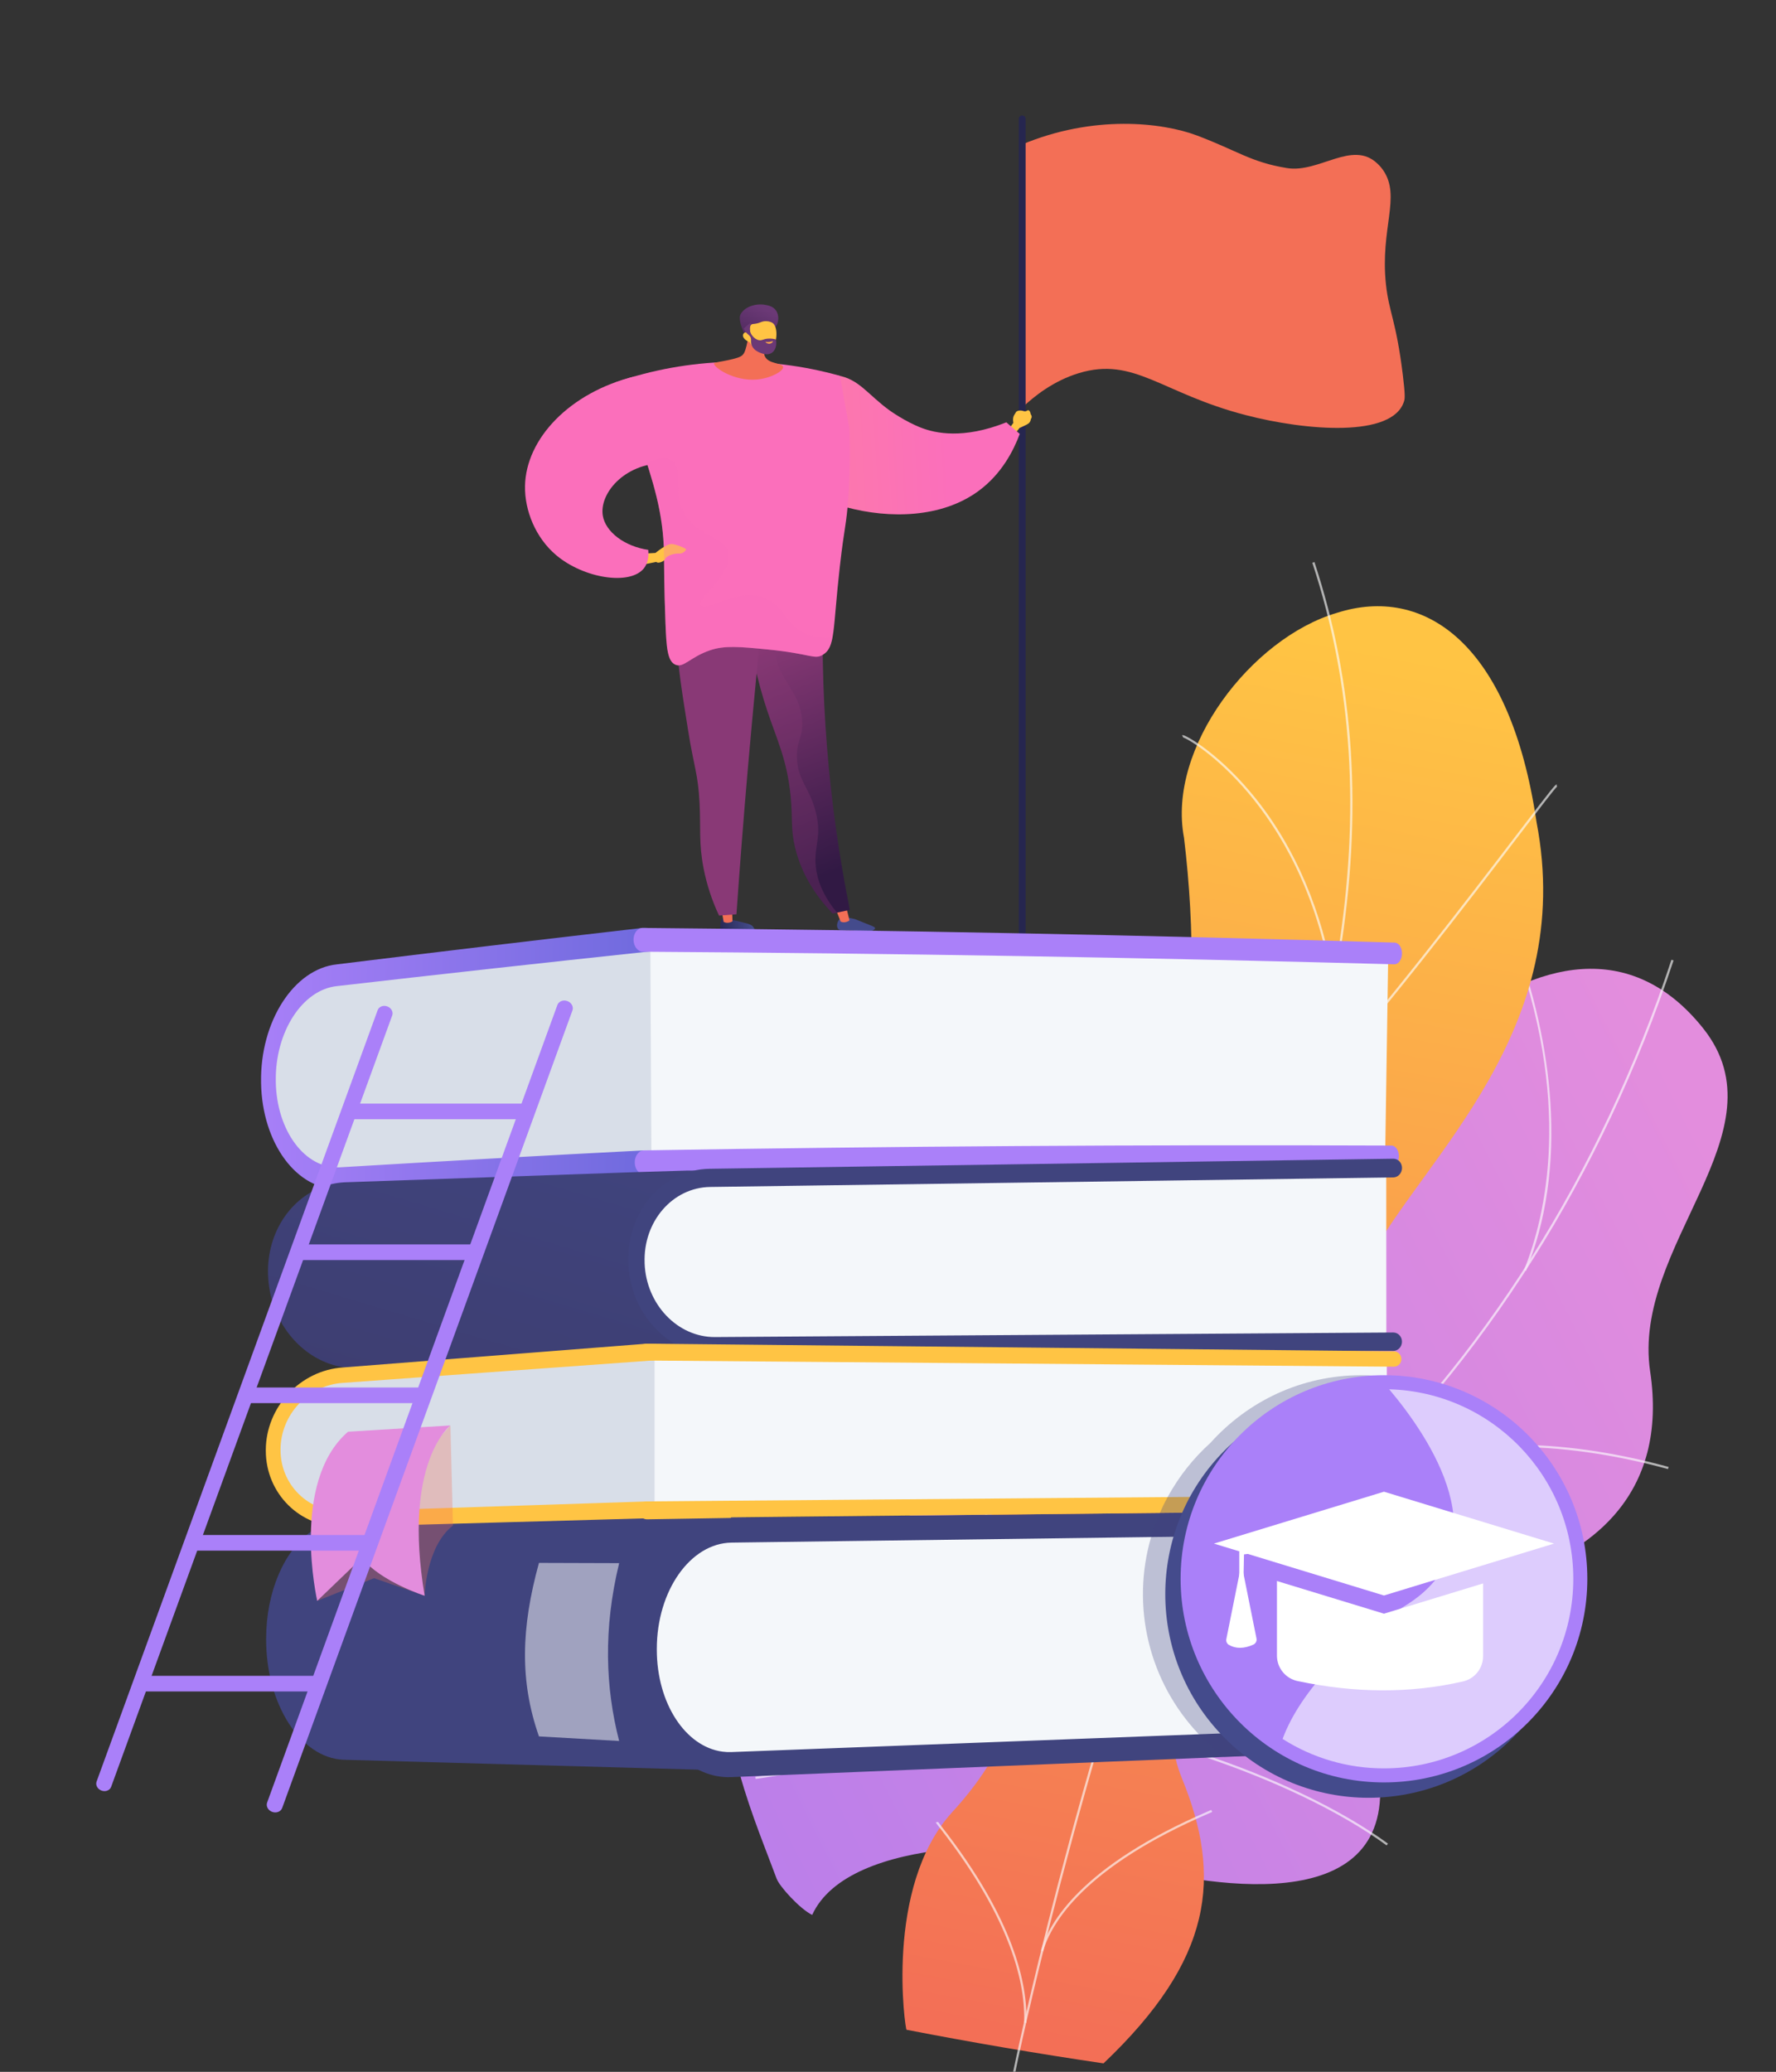 <svg width="475" height="554" viewBox="0 0 475 554" fill="none" xmlns="http://www.w3.org/2000/svg">
<rect x="0" y="0" width="475" height="554" fill="#333333" stroke="none"/>
<path d="M217.224 512.035C214.066 510.537 208.504 504.498 207.704 502.325C202.376 487.862 190.646 461.434 196.566 446.252C197.575 443.659 210.169 445.027 212.606 443.136C220.847 442.058 223.773 442.196 231.104 437.312C252.747 422.912 229.441 375.158 274.38 375.582C307.295 375.893 329.214 394.379 341.012 346.886C352.81 299.393 416.965 226.665 455.492 274.936C477.602 302.641 436.288 332.897 441.34 366.719C446.139 398.86 427.043 417.856 392.299 424.964C357.554 432.071 369.113 449.926 369.15 478.999C369.191 513.926 318.812 503.794 295.953 497.138C277.533 491.764 227.043 490.533 217.224 512.035Z" fill="url(#paint0_linear)"/>
<g style="mix-blend-mode:soft-light" opacity="0.8">
<g style="mix-blend-mode:soft-light" opacity="0.8">
<path d="M202.102 475.682L202.018 475.091C230.947 471.023 259.063 462.457 285.351 449.703C310.522 437.472 334.02 421.376 355.216 401.859C396.358 363.95 428.109 313.729 447.035 256.629L447.6 256.817C428.649 314.014 396.837 364.321 355.619 402.298C334.389 421.862 310.834 437.994 285.612 450.247C259.268 463.026 231.092 471.608 202.102 475.682V475.682Z" fill="#FCFDFE"/>
</g>
<g style="mix-blend-mode:soft-light" opacity="0.8">
<path d="M370.862 493.452C345.545 474.98 298.252 459.377 265.439 458.681L265.451 458.084C298.366 458.781 345.813 474.43 371.213 492.969L370.862 493.452Z" fill="#FCFDFE"/>
</g>
<g style="mix-blend-mode:soft-light" opacity="0.8">
<path d="M224.301 472.282L224.057 471.736C239.639 464.747 251.089 450.141 258.093 428.329C263.225 412.343 265.893 392.929 266.021 370.626H266.619C266.488 392.991 263.812 412.465 258.661 428.509C251.606 450.492 240.046 465.218 224.301 472.282Z" fill="#FCFDFE"/>
</g>
<g style="mix-blend-mode:soft-light" opacity="0.8">
<path d="M361.283 396.662L361.012 396.129C389.647 381.468 423.186 385.926 446.27 392.248L446.112 392.824C423.125 386.531 389.744 382.089 361.283 396.662Z" fill="#FCFDFE"/>
</g>
<g style="mix-blend-mode:soft-light" opacity="0.8">
<path d="M408.151 339.818L407.598 339.593C413.451 325.145 420.777 294.329 404.072 250.214L404.63 250.003C410.269 264.892 413.739 280.381 414.661 294.796C415.724 311.385 413.534 326.533 408.151 339.818Z" fill="#FCFDFE"/>
</g>
</g>
<path d="M295.141 551.734C277.559 549.144 259.998 546.149 242.458 542.747C242.172 543.005 236.409 504.745 254.564 484.678C290.472 445.807 266.284 410.92 259.385 390.248C248.456 361.126 254.205 329.579 283.822 329.111C316.669 327.946 322.624 273.529 316.671 224.017C312.068 199.874 334.826 170.578 357.536 163.883C380.719 156.464 403.856 171.648 410.946 219.775C421.678 275.499 381.054 309.101 366.013 337.039C351.218 364.466 385.643 386.655 357.929 410.955C334.617 432.547 305.23 448.066 315.985 475.191C327.025 502.016 324.378 523.937 295.141 551.734Z" fill="url(#paint1_linear)"/>
<g style="mix-blend-mode:soft-light" opacity="0.8">
<g style="mix-blend-mode:soft-light" opacity="0.8">
<path d="M271.568 554H270.972C270.972 553.667 287.762 473.191 316.741 394.848C320.742 382.162 325.09 369.368 329.292 356.995C340.55 323.864 352.192 289.598 357.719 255.483C363.898 217.347 361.696 182.999 350.985 150.475L351.552 150.289C362.294 182.906 364.504 217.354 358.308 255.579C352.772 289.742 341.122 324.027 329.856 357.182C325.653 369.551 321.308 382.34 317.303 395.036C288.434 473.096 271.607 553.544 271.568 554Z" fill="#FCFDFE"/>
</g>
<g style="mix-blend-mode:soft-light" opacity="0.8">
<path d="M350.217 292.904L349.773 292.505C369.378 270.705 393.03 239.715 405.738 223.069C415.652 210.078 416.001 209.717 416.385 209.779L416.292 210.369L416.339 210.073L416.452 210.343C415.953 210.676 411.654 216.302 406.211 223.431C393.499 240.084 369.838 271.082 350.217 292.904Z" fill="#FCFDFE"/>
</g>
<g style="mix-blend-mode:soft-light" opacity="0.8">
<path d="M356.243 263.031C352.18 237.994 341.873 221.534 333.94 212.135C325.106 201.666 317.15 197.256 316.345 197.183C316.392 197.183 316.438 197.168 316.477 197.141L316.144 196.642C316.3 196.537 316.505 196.567 316.954 196.763C319.115 197.705 327.221 202.779 335.722 213.355C346.431 226.68 353.731 243.824 356.835 262.933L356.243 263.031Z" fill="#FCFDFE"/>
</g>
<g style="mix-blend-mode:soft-light" opacity="0.8">
<path d="M300.097 446.06L299.505 445.99C302.271 422.731 296.857 397.712 283.413 371.63C276.403 358.029 267.462 344.706 256.839 332.023C256.106 331.146 255.804 330.785 255.721 330.639L256.238 330.339C256.299 330.446 256.736 330.971 257.298 331.639C267.948 344.348 276.915 357.709 283.943 371.349C297.447 397.546 302.878 422.679 300.097 446.06Z" fill="#FCFDFE"/>
</g>
<g style="mix-blend-mode:soft-light" opacity="0.8">
<path d="M308.03 421.561L307.521 421.246C328.587 387.176 372.99 384.802 373.369 384.923L373.592 385.203L373.387 385.497L373.292 385.218L373.264 385.509C372.478 385.509 328.913 387.785 308.03 421.561ZM373.196 384.931L373.291 385.213L373.196 384.931Z" fill="#FCFDFE"/>
</g>
<g style="mix-blend-mode:soft-light" opacity="0.8">
<path d="M274.506 540.873L273.909 540.85C274.282 530.72 270.666 513.452 251.325 488.722C250.291 487.401 250.291 487.401 250.316 487.225L250.908 487.31L250.612 487.268L250.888 487.161C250.94 487.26 251.335 487.767 251.796 488.353C271.243 513.225 274.878 530.642 274.506 540.873Z" fill="#FCFDFE"/>
</g>
<g style="mix-blend-mode:soft-light" opacity="0.8">
<path d="M278.971 521.792L278.396 521.626C280.622 513.938 289.386 498.872 323.071 484.349C323.538 484.148 323.839 484.016 323.947 483.963L324.22 484.496C324.109 484.552 323.795 484.689 323.307 484.898C289.848 499.323 281.167 514.205 278.971 521.792Z" fill="#FCFDFE"/>
</g>
</g>
<path d="M273.153 38.721C292.48 30.567 310.911 32.762 320.112 36.225C330.991 40.322 334.6 43.398 344.23 44.945C352.79 46.321 361.676 37.383 368.348 43.7C368.962 44.257 369.506 44.884 369.971 45.569C374.75 52.602 369.105 61.096 370.667 75.936C371.467 83.53 373.4 85.638 375.189 100.233C375.869 105.783 375.728 106.6 375.537 107.241C372.614 117.089 349.422 115.229 333.099 110.978C310.595 105.121 303.35 95.297 288.573 99.765C281.757 101.827 276.577 105.951 273.267 109.11C274.775 85.753 271.645 62.081 273.153 38.721Z" fill="url(#paint2_linear)"/>
<path d="M273.395 257.932C273.154 257.932 272.923 257.836 272.752 257.666C272.582 257.495 272.486 257.263 272.486 257.022V31.777C272.486 31.535 272.582 31.304 272.752 31.133C272.923 30.962 273.154 30.866 273.395 30.866C273.637 30.866 273.868 30.962 274.038 31.133C274.209 31.304 274.305 31.535 274.305 31.777V257.022C274.305 257.142 274.282 257.26 274.236 257.371C274.19 257.481 274.123 257.582 274.039 257.666C273.954 257.751 273.854 257.818 273.744 257.863C273.633 257.909 273.515 257.932 273.395 257.932V257.932Z" fill="#26264F"/>
<path d="M269.406 115.328L271.033 113.055C271.033 113.055 270.721 111.864 271.251 110.99L271.78 110.116C271.78 110.116 272.469 109.469 273.791 109.923C273.937 109.975 274.094 109.992 274.248 109.973C274.402 109.953 274.55 109.898 274.679 109.812C275.458 109.273 275.666 110.757 275.666 110.757C275.666 110.757 276.231 111.423 275.724 111.994C275.724 111.994 275.658 112.839 275.03 113.273C274.401 113.708 272.702 114.422 272.702 114.422L270.884 116.613L269.406 115.328Z" fill="url(#paint3_linear)"/>
<path d="M269.148 112.93C257.511 117.572 250.03 115.759 246.556 114.448C242.184 112.804 237.993 109.789 237.993 109.789C232.075 105.53 229.757 101.301 223.924 100.374C222.874 100.21 221.809 100.168 220.75 100.25C212.335 100.995 202.963 112.143 204.171 119.554C206.261 132.408 242.009 145.648 261.639 131.338C267.956 126.731 271.123 120.354 272.737 116.027L269.148 112.93Z" fill="url(#paint4_linear)"/>
<path d="M193.153 245.802C192.674 246.243 192.644 247.274 192.624 247.946C192.602 248.131 192.611 248.318 192.651 248.5C192.942 249.256 194.438 249.246 196.794 249.342C200.514 249.495 201.633 249.72 201.889 249.151C202.128 248.618 201.42 247.819 201.34 247.723C200.913 247.247 200.414 247.094 199.452 246.841C197.673 246.373 196.474 246.13 196.112 246.057C193.846 245.596 193.467 245.513 193.153 245.802Z" fill="url(#paint5_linear)"/>
<path d="M195.763 242.088L195.907 246.328C195.793 246.526 194.506 247.07 193.539 246.495L192.809 242.294L195.763 242.088Z" fill="url(#paint6_linear)"/>
<path d="M224.499 245.859C223.859 246.495 223.656 247.716 224.15 248.355C224.644 248.994 225.435 248.573 227.641 248.758C229.997 248.954 230.584 249.545 232.209 249.187C232.874 249.042 234.038 248.67 234.038 248.205C234.038 247.873 233.466 247.679 231.556 246.924C228.845 245.851 228.86 245.801 228.278 245.671C226.81 245.343 225.345 245.019 224.499 245.859Z" fill="url(#paint7_linear)"/>
<path d="M226.216 242.088L227.191 246.082C227.089 246.29 225.849 246.931 224.84 246.428L223.287 242.511L226.216 242.088Z" fill="url(#paint8_linear)"/>
<path d="M220.312 155.233C219.114 184.762 221.458 214.328 227.294 243.298L222.7 244.275C219.061 240.495 214.53 234.609 212.623 226.532C211.439 221.517 212.056 219.006 211.459 212.886C210.513 203.14 207.824 197.908 205.18 189.959C202.805 182.803 200.103 172.352 199.093 158.518L220.312 155.233Z" fill="url(#paint9_linear)"/>
<path style="mix-blend-mode:multiply" opacity="0.3" d="M218.192 217.159C216.505 210.474 213.256 208.705 213.142 202.396C213.058 197.933 214.661 197.57 214.555 193.295C214.388 186.815 210.601 183.419 208.696 179.341C206.685 175.036 205.913 168.122 211.336 156.621L199.094 158.518C200.105 172.352 202.806 182.814 205.182 189.959C207.825 197.917 210.515 203.14 211.461 212.886C212.054 219.005 211.438 221.516 212.625 226.532C214.531 234.609 219.063 240.495 222.702 244.275L223.866 244.027C219.931 239.325 218.546 235.127 218.19 231.712C217.617 226.177 219.891 223.899 218.192 217.159Z" fill="url(#paint10_linear)"/>
<path d="M205.001 154.401C203.179 171.194 201.51 188.306 199.995 205.735C198.865 218.813 197.855 231.729 196.966 244.484L192.312 244.817C190.405 240.765 189.009 236.491 188.156 232.093C186.861 225.395 187.452 221.491 187.095 214.601C186.694 206.876 185.599 205.139 184.04 195.336C180.858 175.439 179.265 165.491 184.312 159.625C185.945 157.714 191.013 152.99 205.001 154.401Z" fill="url(#paint11_linear)"/>
<path d="M164.799 102.187C184.12 95.562 204.995 94.973 224.659 100.496L227.162 114.518C227.415 120.697 227.324 126.885 226.891 133.053C226.364 140.554 225.851 140.667 224.645 151.254C222.68 168.516 223.502 173.026 220.037 175.1C217.783 176.449 216.967 174.822 205.465 173.68C197.751 172.914 193.814 172.558 189.909 173.881C184.59 175.684 182.811 178.707 180.617 177.724C178.512 176.78 178.244 173.144 177.99 166.804C177.598 157.024 177.623 150.377 177.586 147.999C177.42 137.08 174.659 128.745 171.123 118.069C169.33 112.655 167.218 107.351 164.799 102.187Z" fill="url(#paint12_linear)"/>
<path d="M200.59 86.018C200.501 88.169 200.194 90.306 199.676 92.397C199.254 94.087 198.991 94.515 198.667 94.856C198.18 95.37 197.46 95.786 193.482 96.55C191.321 96.966 191.042 96.938 190.988 97.148C190.702 98.171 196.343 102.012 202.409 101.484C206.121 101.16 209.586 99.234 209.439 98.118C209.293 97.001 205.579 97.396 204.589 95.324C203.9 93.884 204.863 91.942 205.962 90.351C205.076 88.461 201.472 87.907 200.59 86.018Z" fill="url(#paint13_linear)"/>
<path d="M207.371 87.469C208.302 86.359 208.464 84.342 207.538 83.012C206.733 81.868 205.385 81.639 204.577 81.501C202.238 81.104 199.214 81.929 198.065 84.043C197.385 85.296 198.564 88.037 198.749 88.527C198.955 89.083 199.37 89.293 199.746 89.724C200.261 90.323 201.076 91.273 202.381 92.862C202.542 92.322 202.751 91.796 203.003 91.292C203.329 90.636 203.738 90.024 204.22 89.473C205.516 88.04 206.489 88.521 207.371 87.469Z" fill="url(#paint14_linear)"/>
<path d="M200.449 91.483C200.449 91.483 201.862 94.107 204.954 94.071C207.722 94.039 208.457 87.867 206.765 86.459C206.199 85.988 205.032 85.743 204.062 85.96C203.486 86.088 203.284 86.312 202.341 86.504C201.473 86.68 201.235 86.572 200.964 86.777C200.632 87.031 200.354 87.687 200.798 89.528C200.3 88.965 199.679 88.727 199.221 88.915C199.064 88.989 198.93 89.104 198.833 89.248C198.411 89.942 199.008 90.879 200.449 91.483Z" fill="url(#paint15_linear)"/>
<path d="M200.861 86.401C200.989 86.507 200.557 86.983 200.489 87.684C200.356 89.047 201.653 90.759 203.051 90.974C203.882 91.1 204.135 90.609 205.518 90.538C206.19 90.505 206.864 90.58 207.513 90.761C207.865 92.282 207.38 93.756 206.349 94.392C205.234 95.079 203.882 94.558 203.317 94.334C202.939 94.187 201.729 93.718 201.146 92.553C200.537 91.338 201.234 90.662 200.506 89.824C200.14 89.401 199.64 89.2 199.184 88.394C199.086 88.221 199.002 88.041 198.931 87.855C199.683 87.138 200.675 86.248 200.861 86.401Z" fill="url(#paint16_linear)"/>
<path d="M206.487 91.263C206.487 91.263 205.875 91.543 204.848 91.43C204.798 91.43 204.741 91.43 204.735 91.461C204.705 91.558 205.343 92.032 205.96 91.892C206.399 91.794 206.758 91.403 206.705 91.295C206.68 91.25 206.583 91.25 206.487 91.263Z" fill="url(#paint17_linear)"/>
<path d="M172.536 148.006L175.312 147.851C175.312 147.851 178.353 145.303 179.737 145.461C181.122 145.619 183.192 146.583 183.444 146.792C183.697 147.002 182.688 148.124 181.677 148.014C180.667 147.904 178.414 148.45 178.01 149.345C177.606 150.241 175.849 150.775 175.56 150.252L171.829 150.993L172.536 148.006Z" fill="url(#paint18_linear)"/>
<path d="M173.375 147.034C173.57 149.314 173.074 150.861 172.246 151.923C168.578 156.629 156.11 154.705 148.699 148.402C143.213 143.742 140.308 136.49 140.416 129.998C140.624 117.332 152.353 104.919 169.796 100.631L177.543 123.812C166.789 123.979 160.254 132.091 161.223 137.886C161.945 142.201 166.973 146.08 173.375 147.034Z" fill="url(#paint19_linear)"/>
<path style="mix-blend-mode:multiply" opacity="0.3" d="M215.565 169.433C209.913 167.017 209.94 162.016 204.657 159.928C197.116 156.95 188.786 163.868 187.486 161.951C186.131 159.954 196.082 153.832 194.757 147.794C193.706 142.997 186.761 143.847 183.04 137.279C179.513 131.048 182.932 125.297 179.809 123.123C178.688 122.346 176.712 122.04 172.963 123.691C175.576 131.862 177.451 139.066 177.586 147.997C177.623 150.377 177.598 157.024 177.99 166.802C178.244 173.143 178.512 176.787 180.617 177.722C182.811 178.707 184.59 175.682 189.91 173.88C193.815 172.548 197.751 172.913 205.465 173.678C216.967 174.82 217.783 176.447 220.037 175.098C221.505 174.221 222.198 172.9 222.669 170.363C220.363 170.613 217.918 170.437 215.565 169.433Z" fill="url(#paint20_linear)"/>
<path d="M185.734 311.203C153.705 312.341 121.69 313.639 89.69 315.096C80.869 315.498 73.679 305.745 73.485 293.295L73.355 284.87C73.161 272.429 80.076 261.612 88.945 260.713C121.103 257.451 153.29 254.349 185.508 251.407C185.584 271.338 185.659 291.27 185.734 311.203Z" fill="#D8DEE8"/>
<path d="M172.227 313.972C145.119 315.184 118.022 316.508 90.935 317.945C79.441 318.432 70.082 305.695 69.823 289.533C69.823 289.473 69.823 289.415 69.823 289.355C69.565 273.192 78.558 259.067 90.126 257.861C117.356 254.499 144.612 251.251 171.896 248.117C173.33 247.979 189.996 249.42 190.001 251.193C190.006 252.965 174.461 254.354 173.044 254.491C145.398 257.436 117.782 260.496 90.197 263.669C80.856 264.586 73.558 275.983 73.761 289.057C73.761 289.117 73.761 289.177 73.761 289.236C73.967 302.318 81.559 312.586 90.852 312.137C117.954 310.513 145.067 309.003 172.192 307.607C173.611 307.542 190.185 309.271 190.189 311.045C190.192 312.819 173.651 313.916 172.227 313.972Z" fill="url(#paint21_linear)"/>
<path d="M370.468 309.218C305.044 309.065 239.631 309.577 174.231 310.754L173.93 251.118C239.737 251.65 305.526 252.849 371.298 254.715C371.023 272.883 370.746 291.051 370.468 309.218Z" fill="#F4F7FA"/>
<path d="M372.888 257.847C305.919 256.033 238.929 254.912 171.919 254.484C170.561 254.476 169.452 253.041 169.442 251.282C169.432 249.523 170.529 248.106 171.887 248.12C238.938 248.734 305.968 250.041 372.978 252.043C374.107 252.076 375.001 253.402 374.973 255.005C374.945 256.608 374.016 257.879 372.888 257.847Z" fill="url(#paint22_linear)"/>
<path d="M372.047 312.125C305.425 312.052 238.818 312.668 172.227 313.972C170.88 313.999 169.773 312.594 169.765 310.834C169.756 309.073 170.843 307.63 172.193 307.607C238.826 306.486 305.474 306.057 372.137 306.317C373.261 306.317 374.15 307.624 374.132 309.226C374.114 310.829 373.17 312.127 372.047 312.125Z" fill="url(#paint23_linear)"/>
<path d="M186.989 313.024H186.97L183.938 313L170.73 313.4L92.732 316.122C90.484 316.171 88.259 316.598 86.152 317.385C77.167 320.775 71.053 330.449 71.726 341.609L71.739 341.753C72.479 354.103 81.291 364.094 92.064 365.625C93.189 365.787 94.326 365.852 95.462 365.82L160.764 363.267L171.106 362.861L175.096 362.707L186.583 362.194L188.984 362.028H189.002L189.82 362.061L191.482 362.026L191.53 361.552L191.722 359.456L191.745 359.203L191.899 357.496L195.578 317.289L195.811 314.743L195.919 313.53L196.021 312.568L186.989 313.024Z" fill="url(#paint24_linear)"/>
<path d="M370.787 358.773L198.7 359.853C184.382 359.943 172.532 351.595 172.163 341.174L171.914 334.083C171.543 323.599 182.886 314.904 197.309 314.696L370.759 312.2L370.787 358.773Z" fill="#F4F7FA"/>
<path d="M372.646 361.226L191.386 362.284C178.986 362.357 168.541 351.409 168.051 337.821V337.671C167.552 324.025 177.289 312.709 189.793 312.528L372.624 309.832C373.924 309.813 374.976 310.92 374.976 312.305C374.976 313.689 373.924 314.824 372.627 314.841L189.948 317.387C179.874 317.527 172.02 326.628 172.408 337.636V337.786C172.793 348.751 181.218 357.59 191.231 357.521L372.637 356.305C373.926 356.296 374.965 357.393 374.965 358.756C374.965 360.119 373.932 361.217 372.646 361.226Z" fill="url(#paint25_linear)"/>
<path d="M189.424 403.248L186.576 403.345L176.175 403.698L170.629 403.889L123.084 405.497L121.089 405.568L112.061 405.873L97.598 406.362L91.753 406.56C89.934 406.598 88.139 406.982 86.463 407.69C85.309 408.178 84.215 408.796 83.2 409.531C76.052 414.6 71.177 425.585 71.177 438.197V438.388C71.177 455.596 80.297 470.019 91.791 470.545L186.605 473.194L192.636 473.36L192.968 469.995L193.135 468.363L198.734 412.429L199.126 409.208L199.55 405.713L199.699 403.483L199.723 402.904L189.424 403.248Z" fill="url(#paint26_linear)"/>
<path d="M370.915 406.86V464.903L323.645 466.774L203.565 471.513C199.955 471.666 196.348 471.152 192.925 469.996C182.475 466.439 175.069 457.127 175.069 445.902V435.884C175.069 422.579 185.516 411.421 199.044 409.208C200.557 408.959 202.085 408.825 203.618 408.807L308.863 407.582L370.915 406.86Z" fill="#F4F7FA"/>
<path d="M374.809 464.764C374.809 466.466 373.896 467.889 372.772 467.937L327.43 469.796L195.582 475.193C192.423 475.324 189.517 474.607 186.723 473.196C177.413 468.496 170.892 456.055 170.892 441.218V441.008C170.892 421.786 181.94 406.013 195.567 405.762H195.648L199.442 405.72L310.209 404.555L372.772 403.889H372.785C373.901 403.889 374.809 405.292 374.809 406.995C374.809 408.697 373.896 410.113 372.772 410.125L371.155 410.158L307.875 410.999L198.734 412.441L195.661 412.485C184.64 412.628 175.668 425.372 175.668 440.895V441.103C175.668 455.461 183.331 467.05 193.213 468.377C194.011 468.484 194.817 468.523 195.622 468.491L320.649 463.739L371.165 461.82L372.777 461.76C373.901 461.705 374.809 463.05 374.809 464.764Z" fill="url(#paint27_linear)"/>
<path d="M186.578 404.066L90.553 406.229C81.725 406.427 74.688 399.433 74.688 390.608V384.617C74.688 375.797 81.725 368.2 90.553 367.643L186.578 361.643V404.066Z" fill="#D8DEE8"/>
<path d="M173.066 405.986L91.756 408.263C80.251 408.497 71.091 399.36 71.091 387.895V387.77C71.091 376.306 80.251 366.389 91.756 365.649L173.066 359.284C174.492 359.192 191.033 360.264 191.033 361.519C191.033 362.773 175.583 363.724 174.168 363.807L91.756 369.768C82.46 370.328 75.029 378.325 75.029 387.602V387.729C75.029 397.008 82.46 404.37 91.756 404.142L173.066 401.48C174.482 401.443 191.033 402.718 191.033 403.976C191.033 405.234 174.491 405.955 173.066 405.986Z" fill="url(#paint28_linear)"/>
<path d="M370.917 363.243V401.897L311.052 402.453L199.57 403.481L190.481 403.565L186.561 403.601L176.16 403.696L175.071 403.708V361.42L185.657 361.439H185.67L191.02 361.53L191.527 361.557L238.417 362.003L370.917 363.243Z" fill="#F4F7FA"/>
<path d="M372.776 365.446L173.066 363.798C171.716 363.787 170.622 362.767 170.622 361.519C170.622 360.27 171.716 359.269 173.066 359.284L372.776 361.326C373.319 361.336 373.836 361.559 374.216 361.948C374.596 362.337 374.808 362.86 374.805 363.404C374.808 363.672 374.757 363.938 374.656 364.186C374.555 364.434 374.406 364.66 374.217 364.85C374.028 365.04 373.803 365.19 373.556 365.293C373.309 365.395 373.043 365.447 372.776 365.446Z" fill="url(#paint29_linear)"/>
<path d="M374.809 401.829C374.811 402.369 374.6 402.888 374.22 403.272C373.841 403.655 373.325 403.873 372.786 403.876H372.772L310.193 404.542L199.408 405.695L195.585 405.738L195.435 405.889L173.068 406.261H173.044C171.957 406.261 171.05 405.468 170.734 404.56C170.679 404.361 170.645 404.158 170.632 403.952C170.629 403.897 170.629 403.841 170.632 403.786C170.632 402.536 171.724 401.479 173.074 401.479H173.152L175.099 401.455L186.586 401.356L312.286 400.321L371.165 399.822L372.782 399.792C373.05 399.79 373.315 399.841 373.562 399.943C373.81 400.044 374.034 400.194 374.223 400.384C374.412 400.574 374.561 400.799 374.661 401.047C374.762 401.296 374.812 401.561 374.809 401.829V401.829Z" fill="url(#paint30_linear)"/>
<g style="mix-blend-mode:soft-light" opacity="0.5">
<path d="M165.595 465.531L144.15 464.304C138.969 449.517 139.361 435.258 144.15 417.91L165.595 417.976C161.296 435.686 161.951 451.349 165.595 465.531Z" fill="white"/>
</g>
<path style="mix-blend-mode:multiply" opacity="0.3" d="M121.149 407.93L120.468 381.157L95.854 408.283C95.854 408.283 82.555 415.46 84.837 428.061L100.053 421.995L113.569 426.683C113.569 426.683 113.908 413.453 121.149 407.93Z" fill="url(#paint31_linear)"/>
<path d="M93.086 382.833L120.468 381.157C120.468 381.157 107.591 390.952 113.569 426.686C113.569 426.686 101.864 422.965 96.778 416.592L84.844 428.059C84.844 428.059 77.553 396.286 93.086 382.833Z" fill="url(#paint32_linear)"/>
<path d="M103.576 269.107C102.502 268.716 101.352 269.165 101.008 270.105L25.834 476.373C25.488 477.32 26.08 478.403 27.154 478.794C28.228 479.185 29.378 478.736 29.724 477.796L104.896 271.533C105.242 270.583 104.65 269.5 103.576 269.107Z" fill="url(#paint33_linear)"/>
<path d="M140.85 295.093H94.054C92.961 295.093 92.075 295.979 92.075 297.073V297.296C92.075 298.39 92.961 299.276 94.054 299.276H140.85C141.943 299.276 142.829 298.39 142.829 297.296V297.073C142.829 295.979 141.943 295.093 140.85 295.093Z" fill="url(#paint34_linear)"/>
<path d="M127.117 332.747H80.321C79.228 332.747 78.342 333.634 78.342 334.728V334.951C78.342 336.044 79.228 336.931 80.321 336.931H127.117C128.21 336.931 129.096 336.044 129.096 334.951V334.728C129.096 333.634 128.21 332.747 127.117 332.747Z" fill="url(#paint35_linear)"/>
<path d="M113.384 371.001H66.588C65.495 371.001 64.609 371.887 64.609 372.981V373.204C64.609 374.298 65.495 375.184 66.588 375.184H113.384C114.477 375.184 115.362 374.298 115.362 373.204V372.981C115.362 371.887 114.477 371.001 113.384 371.001Z" fill="url(#paint36_linear)"/>
<path d="M99.054 410.451H52.258C51.165 410.451 50.279 411.337 50.279 412.431V412.654C50.279 413.748 51.165 414.634 52.258 414.634H99.054C100.147 414.634 101.032 413.748 101.032 412.654V412.431C101.032 411.337 100.147 410.451 99.054 410.451Z" fill="url(#paint37_linear)"/>
<path d="M85.321 448.107H38.525C37.432 448.107 36.546 448.994 36.546 450.088V450.311C36.546 451.404 37.432 452.291 38.525 452.291H85.321C86.414 452.291 87.299 451.404 87.299 450.311V450.088C87.299 448.994 86.414 448.107 85.321 448.107Z" fill="url(#paint38_linear)"/>
<path d="M151.739 267.679C150.63 267.275 149.442 267.739 149.079 268.718L71.445 481.993C71.089 482.971 71.699 484.093 72.81 484.489C73.92 484.885 75.107 484.429 75.47 483.45L153.104 270.175C153.46 269.205 152.848 268.085 151.739 267.679Z" fill="url(#paint39_linear)"/>
<path style="mix-blend-mode:multiply" opacity="0.3" d="M370.915 410.153V461.806L372.654 461.746C373.776 461.705 374.749 463.049 374.749 464.76C374.749 466.471 373.866 467.885 372.742 467.934L327.415 469.793C326.148 468.842 324.933 467.832 323.758 466.774C322.677 465.8 321.63 464.777 320.628 463.725C314.074 456.823 309.447 448.319 307.209 439.063C304.971 429.808 305.2 420.127 307.875 410.988C308.208 409.835 308.578 408.699 308.987 407.582C309.356 406.567 309.758 405.568 310.193 404.586C310.504 403.869 310.833 403.159 311.173 402.458C311.514 401.757 311.89 401.03 312.277 400.331C315.251 394.872 319.13 389.958 323.748 385.8C333.722 374.713 348.032 367.726 364.065 367.726C366.428 367.726 369.133 367.875 370.924 368.173V399.84L372.662 399.829C373.207 399.825 373.731 400.036 374.121 400.416C374.512 400.796 374.737 401.314 374.749 401.859C374.756 402.398 374.551 402.919 374.177 403.308C373.804 403.698 373.293 403.924 372.754 403.939C373.869 403.939 374.792 405.307 374.792 407.011C374.792 408.715 373.766 410.113 372.644 410.125L370.915 410.153Z" fill="url(#paint40_linear)"/>
<path d="M404.506 464.771C425.746 443.509 425.746 409.036 404.506 387.773C383.265 366.511 348.828 366.511 327.588 387.773C306.348 409.036 306.348 443.509 327.588 464.771C348.828 486.034 383.265 486.034 404.506 464.771Z" fill="url(#paint41_linear)"/>
<path d="M370.149 476.611C400.187 476.611 424.538 452.234 424.538 422.165C424.538 392.095 400.187 367.719 370.149 367.719C340.111 367.719 315.76 392.095 315.76 422.165C315.76 452.234 340.111 476.611 370.149 476.611Z" fill="url(#paint42_linear)"/>
<path d="M420.786 422.161C420.786 450.159 398.117 472.853 370.149 472.853C363.499 472.853 356.914 471.542 350.77 468.995C344.626 466.448 339.043 462.714 334.341 458.007C329.639 453.3 325.909 447.711 323.364 441.561C320.819 435.41 319.51 428.818 319.51 422.161C319.51 394.164 342.179 371.47 370.149 371.47C370.616 371.47 371.08 371.47 371.544 371.49C398.865 372.237 420.786 394.637 420.786 422.161Z" fill="url(#paint43_linear)"/>
<path d="M370.149 398.872L324.672 412.747L370.149 426.625L415.626 412.747L370.149 398.872Z" fill="white"/>
<path d="M370.149 431.489L341.526 422.755V442.707C341.525 444.296 342.07 445.837 343.068 447.072C344.067 448.308 345.459 449.162 347.011 449.493C362.384 452.755 377.162 452.857 391.314 449.6C392.837 449.245 394.194 448.384 395.164 447.157C396.135 445.931 396.662 444.411 396.659 442.847V423.399L370.149 431.489Z" fill="white"/>
<path d="M335.205 439.765C332.718 440.874 330.544 440.898 328.682 439.835C328.417 439.68 328.208 439.446 328.084 439.166C327.959 438.886 327.926 438.574 327.989 438.274L332.037 418.128L336.055 438.122C336.121 438.452 336.072 438.794 335.918 439.093C335.763 439.391 335.512 439.628 335.205 439.765V439.765Z" fill="white"/>
<path d="M370.149 410.692L331.448 414.809V421.529H332.595L332.713 415.64L370.149 410.692Z" fill="white"/>
<g style="mix-blend-mode:soft-light" opacity="0.6">
<path d="M420.786 422.161C420.786 450.159 398.117 472.853 370.149 472.853C360.546 472.869 351.139 470.136 343.037 464.977C347.8 452.01 361.566 438.089 375.816 429.364C402.198 413.222 382.151 384.046 371.544 371.488C398.865 372.237 420.786 394.637 420.786 422.161Z" fill="white"/>
</g>
<defs>
<linearGradient id="paint0_linear" x1="472.149" y1="334.044" x2="-78.047" y2="610.645" gradientUnits="userSpaceOnUse">
<stop stop-color="#E38DDD"/>
<stop offset="1" stop-color="#9571F6"/>
</linearGradient>
<linearGradient id="paint1_linear" x1="357.847" y1="171.308" x2="288.134" y2="546.979" gradientUnits="userSpaceOnUse">
<stop stop-color="#FFC444"/>
<stop offset="1" stop-color="#F36F56"/>
</linearGradient>
<linearGradient id="paint2_linear" x1="280030" y1="62063.5" x2="209259" y2="57654.8" gradientUnits="userSpaceOnUse">
<stop stop-color="#FFC444"/>
<stop offset="1" stop-color="#F36F56"/>
</linearGradient>
<linearGradient id="paint3_linear" x1="-9382.81" y1="9776.62" x2="-9748.07" y2="10147.8" gradientUnits="userSpaceOnUse">
<stop stop-color="#FFC444"/>
<stop offset="1" stop-color="#F36F56"/>
</linearGradient>
<linearGradient id="paint4_linear" x1="137.263" y1="123.754" x2="253.436" y2="117.758" gradientUnits="userSpaceOnUse">
<stop stop-color="#FF9085"/>
<stop offset="1" stop-color="#FB6FBB"/>
</linearGradient>
<linearGradient id="paint5_linear" x1="201.192" y1="248.462" x2="191.961" y2="249.292" gradientUnits="userSpaceOnUse">
<stop stop-color="#444B8C"/>
<stop offset="1" stop-color="#26264F"/>
</linearGradient>
<linearGradient id="paint6_linear" x1="-1240.66" y1="8835.12" x2="-1391.93" y2="8655.05" gradientUnits="userSpaceOnUse">
<stop stop-color="#FFC444"/>
<stop offset="1" stop-color="#F36F56"/>
</linearGradient>
<linearGradient id="paint7_linear" x1="-4359.85" y1="8982.57" x2="-4947.55" y2="9108.37" gradientUnits="userSpaceOnUse">
<stop stop-color="#444B8C"/>
<stop offset="1" stop-color="#26264F"/>
</linearGradient>
<linearGradient id="paint8_linear" x1="-640.297" y1="8913.63" x2="-794.559" y2="8715.37" gradientUnits="userSpaceOnUse">
<stop stop-color="#FFC444"/>
<stop offset="1" stop-color="#F36F56"/>
</linearGradient>
<linearGradient id="paint9_linear" x1="231.211" y1="230.125" x2="208.195" y2="169.795" gradientUnits="userSpaceOnUse">
<stop stop-color="#311944"/>
<stop offset="1" stop-color="#893976"/>
</linearGradient>
<linearGradient id="paint10_linear" x1="51571.7" y1="140879" x2="34708.3" y2="130135" gradientUnits="userSpaceOnUse">
<stop stop-color="#311944"/>
<stop offset="1" stop-color="#893976"/>
</linearGradient>
<linearGradient id="paint11_linear" x1="52350.4" y1="154285" x2="34779" y2="145421" gradientUnits="userSpaceOnUse">
<stop stop-color="#311944"/>
<stop offset="1" stop-color="#893976"/>
</linearGradient>
<linearGradient id="paint12_linear" x1="92214.1" y1="105266" x2="115099" y2="64549.7" gradientUnits="userSpaceOnUse">
<stop stop-color="#FF9085"/>
<stop offset="1" stop-color="#FB6FBB"/>
</linearGradient>
<linearGradient id="paint13_linear" x1="26210.3" y1="19990.7" x2="27428.4" y2="17737.1" gradientUnits="userSpaceOnUse">
<stop stop-color="#FFC444"/>
<stop offset="1" stop-color="#F36F56"/>
</linearGradient>
<linearGradient id="paint14_linear" x1="196.354" y1="99.903" x2="204.234" y2="82.508" gradientUnits="userSpaceOnUse">
<stop stop-color="#311944"/>
<stop offset="1" stop-color="#6B3976"/>
</linearGradient>
<linearGradient id="paint15_linear" x1="12093.8" y1="5032.58" x2="12092.1" y2="6307.26" gradientUnits="userSpaceOnUse">
<stop stop-color="#FFC444"/>
<stop offset="1" stop-color="#F36F56"/>
</linearGradient>
<linearGradient id="paint16_linear" x1="1771.75" y1="5638.7" x2="1431.08" y2="4737.64" gradientUnits="userSpaceOnUse">
<stop stop-color="#311944"/>
<stop offset="1" stop-color="#6B3976"/>
</linearGradient>
<linearGradient id="paint17_linear" x1="205.818" y1="90.495" x2="205.291" y2="93.72" gradientUnits="userSpaceOnUse">
<stop stop-color="#FFC444"/>
<stop offset="1" stop-color="#F36F56"/>
</linearGradient>
<linearGradient id="paint18_linear" x1="17011.7" y1="6682.63" x2="17043.5" y2="6886.77" gradientUnits="userSpaceOnUse">
<stop stop-color="#FFC444"/>
<stop offset="1" stop-color="#F36F56"/>
</linearGradient>
<linearGradient id="paint19_linear" x1="47975.6" y1="65647.1" x2="64006.2" y2="40135.5" gradientUnits="userSpaceOnUse">
<stop stop-color="#FF9085"/>
<stop offset="1" stop-color="#FB6FBB"/>
</linearGradient>
<linearGradient id="paint20_linear" x1="75573.7" y1="72990.5" x2="89892.5" y2="43317.6" gradientUnits="userSpaceOnUse">
<stop stop-color="#FF9085"/>
<stop offset="1" stop-color="#FB6FBB"/>
</linearGradient>
<linearGradient id="paint21_linear" x1="65.808" y1="282.319" x2="199.621" y2="283.778" gradientUnits="userSpaceOnUse">
<stop stop-color="#AA80F9"/>
<stop offset="1" stop-color="#6165D7"/>
</linearGradient>
<linearGradient id="paint22_linear" x1="-992736" y1="10283.9" x2="-1.08532e+06" y2="-171511" gradientUnits="userSpaceOnUse">
<stop stop-color="#AA80F9"/>
<stop offset="1" stop-color="#6165D7"/>
</linearGradient>
<linearGradient id="paint23_linear" x1="-980859" y1="10945.3" x2="-1.04397e+06" y2="-144124" gradientUnits="userSpaceOnUse">
<stop stop-color="#AA80F9"/>
<stop offset="1" stop-color="#6165D7"/>
</linearGradient>
<linearGradient id="paint24_linear" x1="147.927" y1="293.901" x2="109.913" y2="421.815" gradientUnits="userSpaceOnUse">
<stop stop-color="#40447E"/>
<stop offset="1" stop-color="#3C3B6B"/>
</linearGradient>
<linearGradient id="paint25_linear" x1="634984" y1="122083" x2="892598" y2="122083" gradientUnits="userSpaceOnUse">
<stop stop-color="#40447E"/>
<stop offset="1" stop-color="#3C3B6B"/>
</linearGradient>
<linearGradient id="paint26_linear" x1="382234" y1="184100" x2="371117" y2="252419" gradientUnits="userSpaceOnUse">
<stop stop-color="#40447E"/>
<stop offset="1" stop-color="#3C3B6B"/>
</linearGradient>
<linearGradient id="paint27_linear" x1="287637" y1="210326" x2="537769" y2="210326" gradientUnits="userSpaceOnUse">
<stop stop-color="#40447E"/>
<stop offset="1" stop-color="#3C3B6B"/>
</linearGradient>
<linearGradient id="paint28_linear" x1="294894" y1="127928" x2="390978" y2="130499" gradientUnits="userSpaceOnUse">
<stop stop-color="#FFC444"/>
<stop offset="1" stop-color="#F36F56"/>
</linearGradient>
<linearGradient id="paint29_linear" x1="-972891" y1="10801" x2="-1.01518e+06" y2="-119420" gradientUnits="userSpaceOnUse">
<stop stop-color="#FFC444"/>
<stop offset="1" stop-color="#F36F56"/>
</linearGradient>
<linearGradient id="paint30_linear" x1="-1.31913e+06" y1="12920" x2="-1.36528e+06" y2="-122452" gradientUnits="userSpaceOnUse">
<stop stop-color="#FFC444"/>
<stop offset="1" stop-color="#F36F56"/>
</linearGradient>
<linearGradient id="paint31_linear" x1="99390.8" y1="131958" x2="96579.8" y2="128713" gradientUnits="userSpaceOnUse">
<stop stop-color="#FFC444"/>
<stop offset="1" stop-color="#F36F56"/>
</linearGradient>
<linearGradient id="paint32_linear" x1="38727" y1="134177" x2="45972.2" y2="153327" gradientUnits="userSpaceOnUse">
<stop stop-color="#E38DDD"/>
<stop offset="1" stop-color="#9571F6"/>
</linearGradient>
<linearGradient id="paint33_linear" x1="42552.5" y1="535544" x2="80341.9" y2="535544" gradientUnits="userSpaceOnUse">
<stop stop-color="#AA80F9"/>
<stop offset="1" stop-color="#6165D7"/>
</linearGradient>
<linearGradient id="paint34_linear" x1="28202.7" y1="7766.41" x2="43697.7" y2="7766.41" gradientUnits="userSpaceOnUse">
<stop stop-color="#AA80F9"/>
<stop offset="1" stop-color="#6165D7"/>
</linearGradient>
<linearGradient id="paint35_linear" x1="23996.3" y1="8750.64" x2="39491.2" y2="8750.64" gradientUnits="userSpaceOnUse">
<stop stop-color="#AA80F9"/>
<stop offset="1" stop-color="#6165D7"/>
</linearGradient>
<linearGradient id="paint36_linear" x1="19789.8" y1="9750.52" x2="35284.8" y2="9750.52" gradientUnits="userSpaceOnUse">
<stop stop-color="#AA80F9"/>
<stop offset="1" stop-color="#6165D7"/>
</linearGradient>
<linearGradient id="paint37_linear" x1="15400.6" y1="10781.8" x2="30895.5" y2="10781.8" gradientUnits="userSpaceOnUse">
<stop stop-color="#AA80F9"/>
<stop offset="1" stop-color="#6165D7"/>
</linearGradient>
<linearGradient id="paint38_linear" x1="11194.1" y1="11766.4" x2="26689.1" y2="11766.4" gradientUnits="userSpaceOnUse">
<stop stop-color="#AA80F9"/>
<stop offset="1" stop-color="#6165D7"/>
</linearGradient>
<linearGradient id="paint39_linear" x1="66453.7" y1="556503" x2="106764" y2="556503" gradientUnits="userSpaceOnUse">
<stop stop-color="#AA80F9"/>
<stop offset="1" stop-color="#6165D7"/>
</linearGradient>
<linearGradient id="paint40_linear" x1="153762" y1="288048" x2="182492" y2="288048" gradientUnits="userSpaceOnUse">
<stop stop-color="#40447E"/>
<stop offset="1" stop-color="#3C3B6B"/>
</linearGradient>
<linearGradient id="paint41_linear" x1="245766" y1="312206" x2="316944" y2="312206" gradientUnits="userSpaceOnUse">
<stop stop-color="#444B8C"/>
<stop offset="1" stop-color="#26264F"/>
</linearGradient>
<linearGradient id="paint42_linear" x1="247852" y1="258314" x2="233202" y2="308459" gradientUnits="userSpaceOnUse">
<stop stop-color="#AA80F9"/>
<stop offset="1" stop-color="#6165D7"/>
</linearGradient>
<linearGradient id="paint43_linear" x1="233629" y1="288201" x2="295327" y2="288201" gradientUnits="userSpaceOnUse">
<stop stop-color="#AA80F9"/>
<stop offset="1" stop-color="#6165D7"/>
</linearGradient>
</defs>
</svg>
